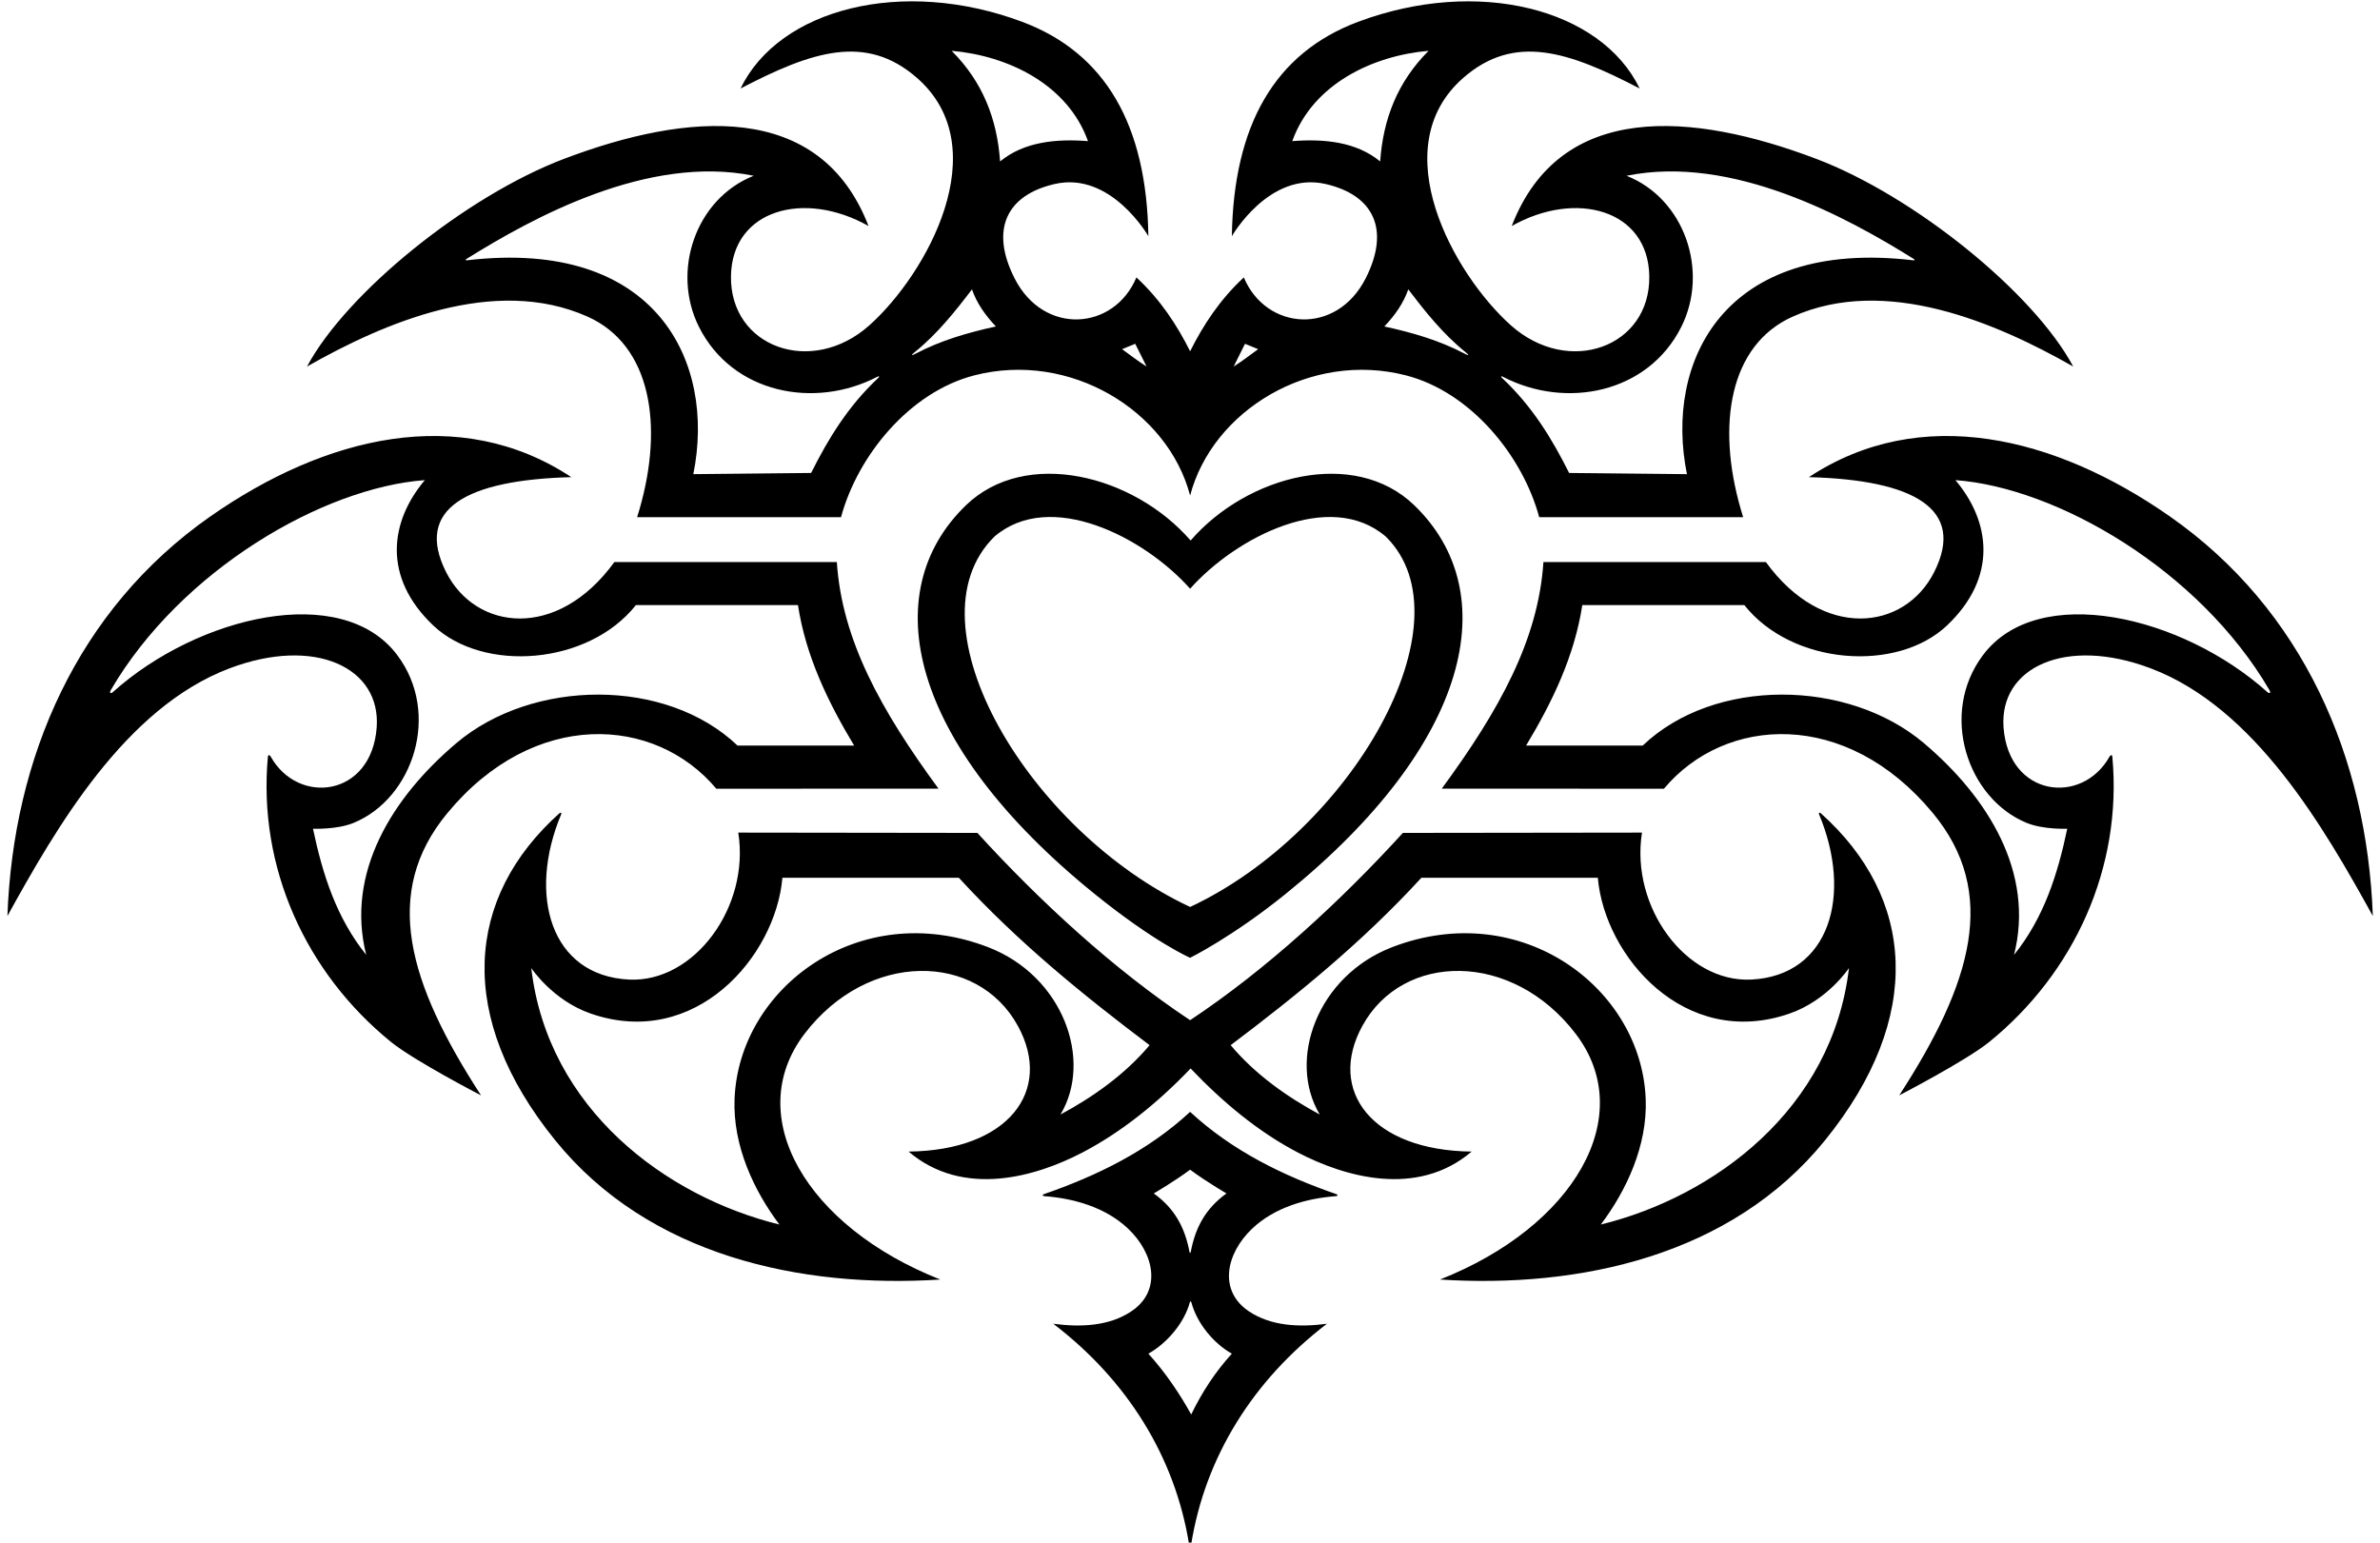 <?xml version="1.0" encoding="UTF-8"?>
<svg xmlns="http://www.w3.org/2000/svg" xmlns:xlink="http://www.w3.org/1999/xlink" width="398pt" height="258pt" viewBox="0 0 398 258" version="1.1">
<g id="surface1">
<path style=" stroke:none;fill-rule:nonzero;fill:rgb(0%,0%,0%);fill-opacity:1;" d="M 362.863 86.371 C 343.66 72.949 321.184 67.48 302.5 79.801 C 320.035 80.262 328.781 85.102 323.445 95.68 C 318.496 105.488 304.832 107.137 295.301 94 L 258.102 94 C 257.25 107 250.75 118.75 241.102 131.898 L 278.25 131.914 C 288.52 119.668 308.754 118.516 323.211 135.965 C 334.273 149.312 329.762 164.438 317.602 183.199 C 317.602 183.199 328.805 177.391 332.66 174.262 C 346.887 162.711 354.938 145.098 353.242 126.574 C 353.199 126.117 352.895 126.32 352.785 126.52 C 348.199 134.746 335.914 133.316 335.047 121.672 C 334.301 111.648 345.383 106.371 359.684 111.789 C 377.098 118.383 388.621 138.383 396.801 153.199 C 395.84 126.746 385.145 101.949 362.863 86.371 Z M 379.168 115.75 C 364.945 102.988 340.875 97.285 331.629 109.535 C 324.223 119.352 328.988 133.559 338.902 137.621 C 341.734 138.785 345.699 138.602 345.699 138.602 C 344.102 146.199 341.801 153.5 336.801 159.699 C 340.273 145.992 332.473 133.371 321.715 124.277 C 308.988 113.52 286.664 113.277 274.699 124.699 L 255.199 124.699 C 259.602 117.398 263.301 109.699 264.602 101.199 L 291.699 101.199 C 299.664 111.25 317.234 112.547 325.602 104.598 C 334.164 96.465 332.793 87.16 327 80.301 C 344.031 81.551 367.793 95.348 379.508 115.41 C 379.777 115.875 379.551 116.094 379.168 115.75 Z M 98.234 52.945 C 108.902 57.699 110.98 71.137 106.961 85.105 C 106.707 85.98 106.539 86.5 106.539 86.5 L 140.641 86.5 C 143.438 76.16 152.129 65.562 162.926 62.781 C 178.941 58.66 195.297 68.684 199.02 82.875 C 202.746 68.684 219.098 58.66 235.117 62.781 C 245.91 65.562 254.605 76.16 257.398 86.5 L 291.5 86.5 C 291.5 86.5 291.336 85.98 291.086 85.105 C 287.059 71.137 289.141 57.699 299.809 52.945 C 315.352 46.02 333.785 53.961 346.699 61.301 C 340.051 48.891 320.07 32.773 303.754 26.578 C 283.027 18.711 260.902 16.812 252.801 37.801 C 263.5 31.75 275.617 35.02 275.805 46.164 C 276.004 58.074 262.301 63.016 252.664 54.414 C 243.094 45.871 231.309 24.727 244.703 13.02 C 253.273 5.531 262.363 8.633 274.199 14.801 C 267.73 1.434 247.121 -3.84 227.109 3.648 C 213.164 8.871 206.285 20.941 206 39.5 C 206 39.5 212.234 28.609 221.668 30.773 C 229.715 32.621 232.512 38.379 228.387 46.535 C 223.508 56.176 211.723 55.293 208 46.398 C 204 50.102 201.223 54.352 199.02 58.75 C 196.82 54.352 194.039 50.102 190.039 46.398 C 186.32 55.293 174.535 56.176 169.656 46.535 C 165.527 38.379 168.328 32.621 176.375 30.773 C 185.805 28.609 192.039 39.5 192.039 39.5 C 191.758 20.941 184.879 8.871 170.934 3.648 C 150.922 -3.84 130.309 1.434 123.84 14.801 C 135.68 8.633 144.766 5.531 153.336 13.02 C 166.73 24.727 154.949 45.871 145.375 54.414 C 135.738 63.016 122.039 58.074 122.238 46.164 C 122.426 35.02 134.539 31.75 145.242 37.801 C 137.137 16.812 115.016 18.711 94.289 26.578 C 77.973 32.773 57.988 48.891 51.34 61.301 C 64.254 53.961 82.691 46.02 98.234 52.945 Z M 251.328 63.012 C 261.844 68.488 275.566 65.789 281.145 54.695 C 285.852 45.34 281.691 33.219 272 29.398 C 289.727 25.781 309.086 36.477 320.02 43.301 C 320.332 43.492 320.113 43.551 319.922 43.531 C 288.246 39.812 278.293 60.527 282.102 79.301 L 262.398 79.102 C 259.547 73.395 256.242 67.957 251.191 63.223 C 250.934 62.98 251.012 62.848 251.328 63.012 Z M 245.102 58.918 C 245.742 59.438 245.66 59.539 244.926 59.148 C 240.719 56.934 236.184 55.621 231.5 54.602 C 233.301 52.699 234.699 50.699 235.5 48.398 C 238.238 51.992 241.289 55.852 245.102 58.918 Z M 216.102 23.602 C 219.5 14.102 229.5 9.301 238.898 8.5 C 233.699 13.699 231.301 19.898 230.801 27 C 226.75 23.664 221.301 23.199 216.102 23.602 Z M 208.199 57.5 L 210.398 58.398 C 209 59.398 207.836 60.336 206.301 61.301 Z M 189.84 57.5 L 191.742 61.301 C 190.207 60.336 189.039 59.398 187.641 58.398 Z M 159.141 8.5 C 168.539 9.301 178.539 14.102 181.941 23.602 C 176.742 23.199 171.289 23.664 167.242 27 C 166.742 19.898 164.34 13.699 159.141 8.5 Z M 152.941 58.918 C 156.75 55.852 159.805 51.992 162.539 48.398 C 163.34 50.699 164.742 52.699 166.539 54.602 C 161.859 55.621 157.324 56.934 153.117 59.148 C 152.383 59.539 152.297 59.438 152.941 58.918 Z M 78.02 43.301 C 88.957 36.477 108.316 25.781 126.039 29.398 C 116.348 33.219 112.191 45.34 116.898 54.695 C 122.477 65.789 136.195 68.488 146.715 63.012 C 147.027 62.848 147.109 62.98 146.852 63.223 C 141.801 67.957 138.496 73.395 135.641 79.102 L 115.941 79.301 C 119.75 60.527 109.797 39.812 78.117 43.531 C 77.926 43.551 77.707 43.492 78.02 43.301 Z M 74.832 135.965 C 89.289 118.516 109.523 119.668 119.789 131.914 L 156.941 131.898 C 147.289 118.75 140.789 107 139.941 94 L 102.742 94 C 93.207 107.137 79.547 105.488 74.598 95.68 C 69.262 85.102 78.008 80.262 95.543 79.801 C 76.859 67.48 54.383 72.949 35.176 86.371 C 12.895 101.949 2.199 126.746 1.242 153.199 C 9.418 138.383 20.941 118.383 38.359 111.789 C 52.66 106.371 63.738 111.648 62.992 121.672 C 62.125 133.316 49.844 134.746 45.258 126.52 C 45.145 126.32 44.84 126.117 44.797 126.574 C 43.102 145.098 51.156 162.711 65.383 174.262 C 69.238 177.391 80.441 183.199 80.441 183.199 C 68.281 164.438 63.766 149.312 74.832 135.965 Z M 61.242 159.699 C 56.242 153.5 53.941 146.199 52.34 138.602 C 52.34 138.602 56.309 138.785 59.141 137.621 C 69.051 133.559 73.82 119.352 66.41 109.535 C 57.168 97.285 33.098 102.988 18.875 115.75 C 18.488 116.094 18.262 115.875 18.531 115.41 C 30.25 95.348 54.012 81.551 71.043 80.301 C 65.25 87.16 63.875 96.465 72.441 104.598 C 80.809 112.547 98.375 111.25 106.34 101.199 L 133.441 101.199 C 134.742 109.699 138.441 117.398 142.84 124.699 L 123.34 124.699 C 111.375 113.277 89.051 113.52 76.328 124.277 C 65.57 133.371 57.77 145.992 61.242 159.699 Z M 199.102 90.398 C 189.582 79.43 171.543 74.852 161.539 84.5 C 146.477 99.031 151.887 124.301 183.039 149.5 C 193.094 157.629 199.02 160.188 199.02 160.188 C 199.02 160.188 206.094 156.703 215 149.5 C 246.156 124.301 251.566 99.031 236.5 84.5 C 226.496 74.852 208.617 79.43 199.102 90.398 Z M 199.02 151.688 C 172.086 139.09 151.465 104.379 166.289 89.75 C 175.645 81.73 191.379 89.859 199.02 98.461 C 206.664 89.859 222.395 81.73 231.75 89.75 C 246.164 103.973 225.906 139.113 199.02 151.688 Z M 304.488 136.016 C 304.293 135.844 304.094 135.938 304.184 136.16 C 309.84 149.629 306.02 163.191 292.84 163.832 C 281.945 164.363 272.602 151.676 274.586 139.25 L 234.602 139.301 C 224.199 150.699 211.82 162.125 199.02 170.625 C 186.223 162.125 173.84 150.699 163.441 139.301 L 123.457 139.25 C 125.441 151.676 116.098 164.363 105.203 163.832 C 92.023 163.191 88.199 149.629 93.855 136.16 C 93.949 135.938 93.746 135.844 93.555 136.016 C 77.828 150.09 76.164 170.102 92.836 190.699 C 108.539 210.094 133.984 215.488 157.242 214 C 134.816 205.148 124.055 186.672 134.523 172.926 C 145.129 159 163.438 159.199 170.215 171.578 C 176.168 182.457 168.578 192.426 151.941 192.598 C 161.121 200.414 173.301 196.77 180.973 192.773 C 187.555 189.344 193.656 184.402 199.102 178.699 C 204.539 184.402 210.484 189.344 217.07 192.773 C 224.742 196.77 236.922 200.414 246.102 192.598 C 229.461 192.426 221.871 182.457 227.824 171.578 C 234.602 159.199 252.914 159 263.516 172.926 C 273.984 186.672 263.227 205.148 240.801 214 C 264.059 215.488 289.5 210.094 305.203 190.699 C 321.879 170.102 320.215 150.09 304.488 136.016 Z M 177.34 186.402 C 182.809 177.285 177.762 163.219 165.215 158.402 C 143.691 150.137 123.539 165.203 122.836 183.832 C 122.539 191.629 126.078 199.145 130.34 204.801 C 111.414 200.156 91.602 185.531 88.84 161.902 C 88.84 161.902 92.395 167.309 98.812 169.527 C 116.277 175.559 129.703 159.977 130.84 146.801 L 160.34 146.801 C 170.34 157.699 181.242 166.5 192.242 174.801 C 188.141 179.699 182.742 183.5 177.34 186.402 Z M 309.199 161.902 C 306.438 185.531 286.629 200.156 267.699 204.801 C 271.961 199.145 275.504 191.629 275.207 183.832 C 274.504 165.203 254.348 150.137 232.828 158.402 C 220.277 163.219 215.23 177.285 220.699 186.402 C 215.301 183.5 209.898 179.699 205.801 174.801 C 216.801 166.5 227.699 157.699 237.699 146.801 L 267.199 146.801 C 268.34 159.977 281.766 175.559 299.23 169.527 C 305.645 167.309 309.199 161.902 309.199 161.902 Z M 223.508 199.73 C 214.617 196.656 206.086 192.5 199.02 185.957 C 191.957 192.5 183.426 196.656 174.535 199.73 C 174.27 199.82 174.34 200.031 174.641 200.055 C 179.547 200.418 184.863 201.91 188.637 205.48 C 193.047 209.656 194.344 215.906 189.156 219.34 C 185.461 221.789 180.801 222.004 176.141 221.398 C 188.539 230.867 196.531 243.727 198.859 258.379 C 198.918 258.738 199.125 258.727 199.184 258.363 C 201.516 243.719 209.508 230.867 221.898 221.398 C 217.238 222.004 212.578 221.789 208.887 219.34 C 203.699 215.906 204.996 209.656 209.402 205.48 C 213.176 201.91 218.496 200.418 223.402 200.055 C 223.703 200.031 223.77 199.82 223.508 199.73 Z M 199.02 195.625 C 201.699 197.621 205.102 199.598 205.102 199.598 C 201.594 202.125 199.895 205.312 199.129 209.363 C 199.09 209.566 198.961 209.609 198.926 209.43 C 198.164 205.348 196.469 202.137 192.941 199.598 C 192.941 199.598 196.344 197.621 199.02 195.625 Z M 206 226.398 C 203.188 229.5 201.059 232.762 199.199 236.57 C 197.375 233.25 194.941 229.602 192.039 226.398 C 195.113 224.672 198.051 221.289 198.992 217.746 C 199.031 217.598 199.18 217.645 199.227 217.82 C 200.172 221.332 202.949 224.684 206 226.398 "/>
</g>
</svg>
